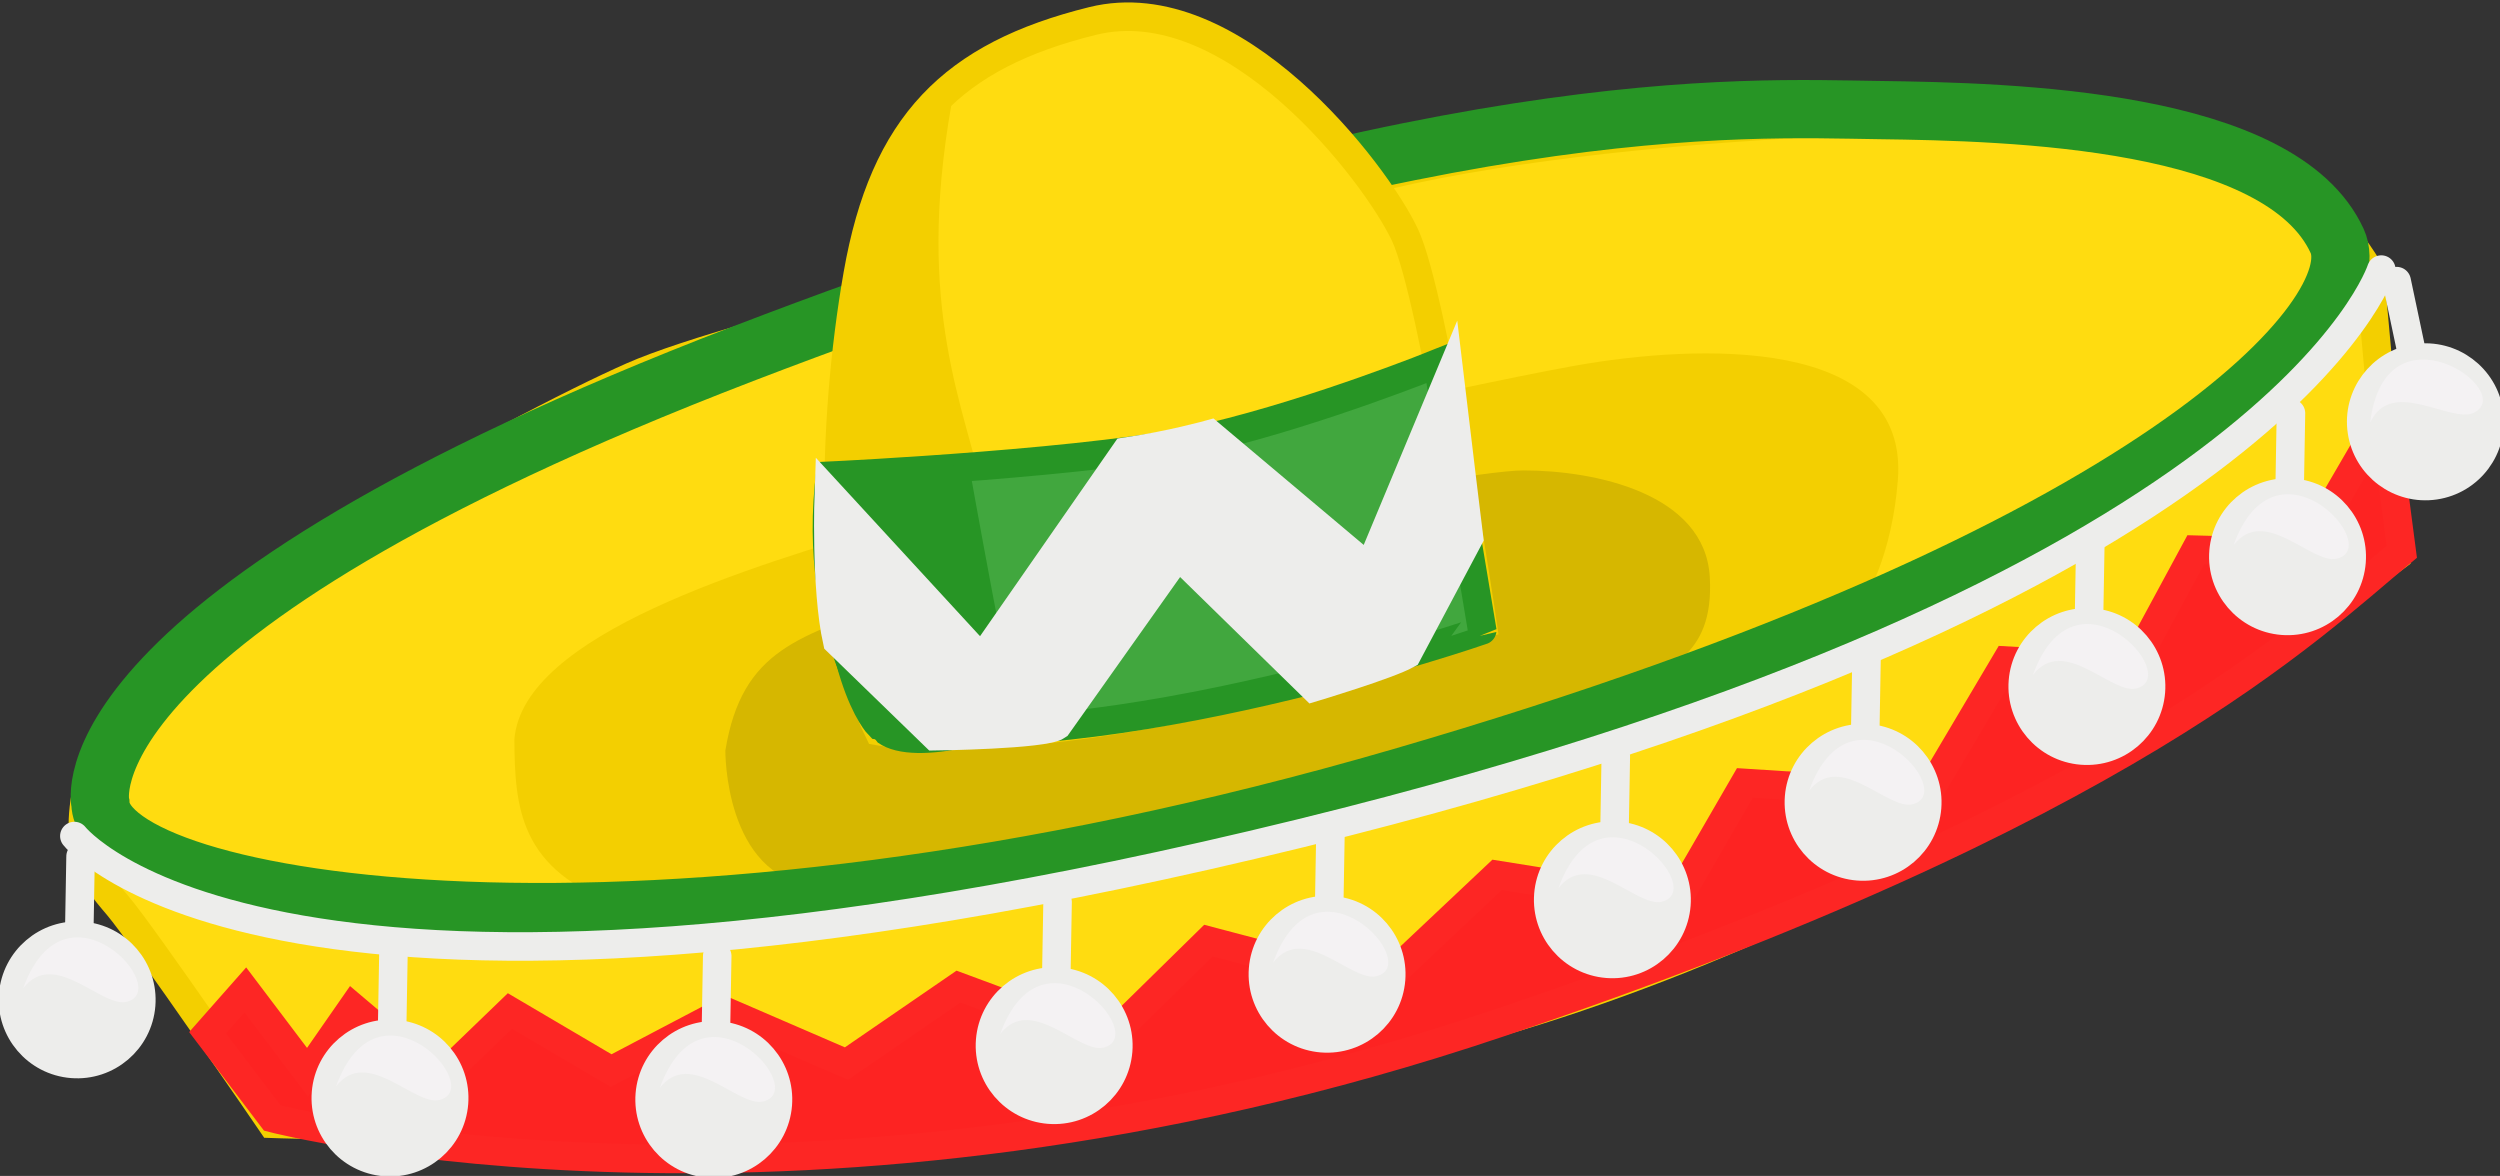 <?xml version="1.0" encoding="utf-8"?>
<!-- Generator: Adobe Illustrator 16.0.0, SVG Export Plug-In . SVG Version: 6.00 Build 0)  -->
<!DOCTYPE svg PUBLIC "-//W3C//DTD SVG 1.1//EN" "http://www.w3.org/Graphics/SVG/1.1/DTD/svg11.dtd">
<svg version="1.1"
	 id="svg12211" xmlns:dc="http://purl.org/dc/elements/1.1/" xmlns:cc="http://creativecommons.org/ns#" xmlns:rdf="http://www.w3.org/1999/02/22-rdf-syntax-ns#" xmlns:svg="http://www.w3.org/2000/svg" xmlns:sodipodi="http://sodipodi.sourceforge.net/DTD/sodipodi-0.dtd" xmlns:inkscape="http://www.inkscape.org/namespaces/inkscape" inkscape:export-ydpi="72.021774" inkscape:export-xdpi="72.021774" inkscape:export-filename="C:\Users\Zealotlee\Dropbox\Small Projects\Steves Fuzzballs\fuschia-fuzzle.png" sodipodi:docname="acc-hat-sombrero.svg" inkscape:version="0.91 r13725"
	 xmlns="http://www.w3.org/2000/svg" xmlns:xlink="http://www.w3.org/1999/xlink" x="0px" y="0px" width="503.316px"
	 height="236.747px" viewBox="3.479 134.02 503.316 236.747" enable-background="new 3.479 134.02 503.316 236.747"
	 xml:space="preserve">
<rect x="3.479" y="134.02" width="503.316" height="236.747" fill="#333333" stroke="none"/>
<sodipodi:namedview  showguides="true" showgrid="false" inkscape:cy="277.06173" inkscape:cx="244.89768" inkscape:zoom="1.2263755" borderopacity="1.0" bordercolor="#666666" pagecolor="#ffffff" id="base" inkscape:window-maximized="1" inkscape:window-y="-8" inkscape:window-x="-8" inkscape:window-height="988" inkscape:window-width="1680" inkscape:pageshadow="2" inkscape:current-layer="layer1" inkscape:pageopacity="0.0" inkscape:document-units="px">
	</sodipodi:namedview>
<g id="layer1" transform="translate(0,-540.362)" inkscape:label="Layer 1" inkscape:groupmode="layer">
	<g id="g5634" transform="matrix(0.901,0,0,0.901,-88.484,275.461)">
		
			<path id="path5446" sodipodi:nodetypes="csccsssssc" inkscape:connector-curvature="0" fill="#FFDC10" stroke="#F3CF00" stroke-width="6.377" d="
			M162.825,693.856c0,0,172.888,6.089,273.037-22.403c100.151-28.492,201.503-104.23,201.503-104.23l-5.796-63.796
			c0,0-13.92-26.059-42.909-31.566c-28.99-5.507-128.388-2.545-181.297,11.155c-52.911,13.701-139.537,33.033-164.071,43.875
			c-24.534,10.841-111.43,56.859-120.013,85.127c-6.07,19.989-0.804,26.166,5.047,33.03
			C134.177,651.911,162.825,693.856,162.825,693.856z"/>
		<path id="path5483" inkscape:connector-curvature="0" fill="#F3CF01" d="M217.005,607.965
			c1.873-23.521,52.977-38.645,85.09-48.243c32.112-9.599,124.611-30.383,151.867-35.25c27.258-4.867,74.756-6.843,72.176,25.578
			c-2.582,32.422-21.293,42.447-21.293,42.447s-199.889,67.893-263.923,52.558C217.855,637.462,217.112,622.688,217.005,607.965
			L217.005,607.965z"/>
		<path id="path5485" inkscape:connector-curvature="0" fill="#D6B700" d="M264.149,610.439
			c3.729-22.734,16.747-25.536,38.485-33.401c21.738-7.865,123.874-29.162,139.869-29.168c15.994-0.006,40.534,5.147,41.609,23.785
			c1.075,18.639-10.57,20.271-19.442,27.241c-8.872,6.97-160.256,44.178-180.549,41.923S264.149,610.439,264.149,610.439z"/>
		
			<path id="path5450" sodipodi:nodetypes="cssssc" inkscape:connector-curvature="0" fill="none" stroke="#279525" stroke-width="13.013" d="
			M124.507,622.316c0,0-10.127-41.451,143.558-100.507c153.685-59.057,223.682-54.854,253.703-54.462
			c30.021,0.391,90.005,1.928,102.537,29.262c7.242,15.796-38.182,70.061-209.024,119.757
			C244.437,666.06,125.309,644.367,124.507,622.316L124.507,622.316z"/>
		<path id="path5448" inkscape:connector-curvature="0" fill="#FFDC10" stroke="#F3CF00" stroke-width="6.377" d="M298.399,606.129
			c0,0,42.875,7.892,134.963-23.8c0,0-10.81-73.153-17.375-87.11c-6.566-13.958-38.442-55.52-69.767-47.779
			c-31.324,7.742-46.626,23.157-52.488,56.598C287.871,537.477,286.821,582.816,298.399,606.129z"/>
		<path id="path5497" inkscape:connector-curvature="0" fill="#F3CF00" d="M296.16,602.113c0,0,27.617,6.676,40.05,3.189
			c12.433-3.489-9.216-28.883-13.903-50.368c-4.687-21.485-15.781-42.841-7.636-88.893
			C314.671,466.04,281.186,476.809,296.16,602.113z"/>
		<path id="path5452" inkscape:connector-curvature="0" fill="#41A73E" stroke="#279525" stroke-width="6.377" d="M298.5,604.857
			c0,0-11.268-11.133-10.269-55.835c0,0,60.365-2.871,84.494-8.627c24.129-5.756,50.571-16.446,50.571-16.446l9.965,59.65
			C433.261,583.6,349.054,612.721,298.5,604.857L298.5,604.857z"/>
		
			<path id="path5469" sodipodi:nodetypes="cscccccccccccccccccccccccc" inkscape:connector-curvature="0" fill="#FD2322" stroke="#FD2624" stroke-width="6.377" d="
			M162.926,692.585c0,0,118.806,30.964,273.572-21.083c140.654-47.301,181.7-88.532,202.24-105.45l-3.978-30.385l-17.787,30.571
			l-24.259-0.652l-14.255,26.375l-28.023-1.592l-17.738,29.935l-40.737-2.604l-15.576,26.909l-39.797-6.367l-26.283,24.776
			l-38.222-10.08l-22.902,22.487l-32.934-12.218l-25.04,17.199l-27.213-11.763l-25.372,13.334l-22.61-13.316l-15.938,15.364
			l-19.179-16.241l-10.115,14.549l-13.891-18.378l-8.438,9.564L162.926,692.585z"/>
		<path id="path5499" inkscape:connector-curvature="0" fill="#279525" d="M318.515,546.315c0,0,10.167,57.108,11.872,59.802
			c0,0-23.111,9.036-32.191,2.555c0,0-18.723-21.962-13.678-61.225C284.519,547.446,302.955,548.914,318.515,546.315
			L318.515,546.315z"/>
		
			<path id="path5475" sodipodi:nodetypes="cccccccccccccc" inkscape:connector-curvature="0" fill="#EDEDEB" stroke="#EDEDEB" stroke-width="6.377" d="
			M287.263,552.896c0,0-0.783,21.199,1.882,33.174l21.836,21.19c0,0,24.453-0.314,27.329-2.349l27.01-38.11l30.218,29.548
			c0,0,16.684-5.004,20.944-7.38l13.835-26.04c0,0-2.741-22.385-4.366-36.085l-17.892,42.908l-35.612-29.978
			c0,0-8.792,2.467-18.86,3.927l-32.185,46.294L287.263,552.896z"/>
		
			<path id="path5501" sodipodi:nodetypes="csc" inkscape:connector-curvature="0" fill="none" stroke="#EDEDEB" stroke-width="6.377" stroke-linecap="round" d="
			M118.683,629.566c0,0,43.494,55.917,273.86-0.587c218.611-53.622,241.62-125.986,241.62-125.986"/>
		<g id="g5509" transform="matrix(1.271,0.101,-0.101,1.271,-17.142,93.693)">
			<path id="path5503" inkscape:connector-curvature="0" fill="none" stroke="#EDEDEB" stroke-width="5" stroke-linecap="round" d="
				M140.856,414.001l0.788,12.723"/>
			
				<circle id="path5505" fill="#EDEDEB" stroke="#EDEDEB" stroke-width="4.622" stroke-linecap="round" stroke-linejoin="round" cx="142.25" cy="439.112" r="11.439"/>
			<path id="path5507" inkscape:connector-curvature="0" fill="#F4F2F3" d="M132.66,437.841c4.845-7.456,13.98,2.349,18.256,0.924
				C159.043,436.056,138.369,416.906,132.66,437.841L132.66,437.841z"/>
		</g>
		<g id="g5509-1" transform="matrix(1.271,0.101,-0.101,1.271,52.762,115.627)">
			
				<path id="path5503-3" inkscape:connector-curvature="0" fill="none" stroke="#EDEDEB" stroke-width="5" stroke-linecap="round" d="
				M140.856,414l0.788,12.723"/>
			
				<circle id="path5505-5" fill="#EDEDEB" stroke="#EDEDEB" stroke-width="4.622" stroke-linecap="round" stroke-linejoin="round" cx="142.25" cy="439.112" r="11.439"/>
			<path id="path5507-4" inkscape:connector-curvature="0" fill="#F4F2F3" d="M132.66,437.841c4.845-7.456,13.98,2.35,18.256,0.924
				C159.043,436.057,138.369,416.906,132.66,437.841z"/>
		</g>
		<g id="g5509-7" transform="matrix(1.271,0.101,-0.101,1.271,125.115,115.959)">
			
				<path id="path5503-9" inkscape:connector-curvature="0" fill="none" stroke="#EDEDEB" stroke-width="5" stroke-linecap="round" d="
				M140.856,414l0.788,12.723"/>
			
				<circle id="path5505-6" fill="#EDEDEB" stroke="#EDEDEB" stroke-width="4.622" stroke-linecap="round" stroke-linejoin="round" cx="142.25" cy="439.112" r="11.439"/>
			<path id="path5507-1" inkscape:connector-curvature="0" fill="#F4F2F3" d="M132.66,437.84c4.845-7.455,13.98,2.35,18.256,0.925
				C159.043,436.056,138.369,416.906,132.66,437.84z"/>
		</g>
		<g id="g5509-9" transform="matrix(1.271,0.101,-0.101,1.271,201.167,103.919)">
			
				<path id="path5503-6" inkscape:connector-curvature="0" fill="none" stroke="#EDEDEB" stroke-width="5" stroke-linecap="round" d="
				M140.856,414l0.788,12.723"/>
			
				<circle id="path5505-2" fill="#EDEDEB" stroke="#EDEDEB" stroke-width="4.622" stroke-linecap="round" stroke-linejoin="round" cx="142.25" cy="439.112" r="11.439"/>
			<path id="path5507-19" inkscape:connector-curvature="0" fill="#F4F2F3" d="M132.66,437.841c4.845-7.455,13.98,2.35,18.256,0.925
				C159.043,436.056,138.369,416.906,132.66,437.841L132.66,437.841z"/>
		</g>
		<g id="g5509-5" transform="matrix(1.271,0.101,-0.101,1.271,262.15,87.965)">
			
				<path id="path5503-7" inkscape:connector-curvature="0" fill="none" stroke="#EDEDEB" stroke-width="5" stroke-linecap="round" d="
				M140.856,414.001l0.788,12.722"/>
			
				<circle id="path5505-4" fill="#EDEDEB" stroke="#EDEDEB" stroke-width="4.622" stroke-linecap="round" stroke-linejoin="round" cx="142.25" cy="439.112" r="11.439"/>
			<path id="path5507-8" inkscape:connector-curvature="0" fill="#F4F2F3" d="M132.66,437.841c4.845-7.455,13.979,2.35,18.256,0.925
				C159.043,436.056,138.369,416.906,132.66,437.841L132.66,437.841z"/>
		</g>
		<g id="g5509-53" transform="matrix(1.271,0.101,-0.101,1.271,325.902,71.327)">
			
				<path id="path5503-32" inkscape:connector-curvature="0" fill="none" stroke="#EDEDEB" stroke-width="5" stroke-linecap="round" d="
				M140.856,414.001l0.788,12.723"/>
			
				<circle id="path5505-60" fill="#EDEDEB" stroke="#EDEDEB" stroke-width="4.622" stroke-linecap="round" stroke-linejoin="round" cx="142.25" cy="439.112" r="11.439"/>
			<path id="path5507-6" inkscape:connector-curvature="0" fill="#F4F2F3" d="M132.659,437.841c4.845-7.455,13.98,2.35,18.256,0.925
				C159.043,436.056,138.369,416.906,132.659,437.841z"/>
		</g>
		<g id="g5509-11" transform="matrix(1.271,0.101,-0.101,1.271,381.92,49.55)">
			
				<path id="path5503-1" inkscape:connector-curvature="0" fill="none" stroke="#EDEDEB" stroke-width="5" stroke-linecap="round" d="
				M140.856,414.001l0.788,12.723"/>
			
				<circle id="path5505-51" fill="#EDEDEB" stroke="#EDEDEB" stroke-width="4.622" stroke-linecap="round" stroke-linejoin="round" cx="142.25" cy="439.112" r="11.439"/>
			<path id="path5507-3" inkscape:connector-curvature="0" fill="#F4F2F3" d="M132.659,437.841c4.846-7.456,13.98,2.35,18.256,0.924
				C159.043,436.057,138.369,416.905,132.659,437.841z"/>
		</g>
		<g id="g5509-8" transform="matrix(1.271,0.101,-0.101,1.271,431.932,23.675)">
			
				<path id="path5503-36" inkscape:connector-curvature="0" fill="none" stroke="#EDEDEB" stroke-width="5" stroke-linecap="round" d="
				M140.856,414l0.788,12.723"/>
			
				<circle id="path5505-3" fill="#EDEDEB" stroke="#EDEDEB" stroke-width="4.622" stroke-linecap="round" stroke-linejoin="round" cx="142.25" cy="439.112" r="11.439"/>
			<path id="path5507-38" inkscape:connector-curvature="0" fill="#F4F2F3" d="M132.659,437.84c4.846-7.455,13.98,2.35,18.256,0.925
				C159.043,436.056,138.369,416.906,132.659,437.84z"/>
		</g>
		<g id="g5509-0" transform="matrix(1.271,0.101,-0.101,1.271,476.764,-5.326)">
			
				<path id="path5503-31" inkscape:connector-curvature="0" fill="none" stroke="#EDEDEB" stroke-width="5" stroke-linecap="round" d="
				M140.856,414l0.788,12.723"/>
			
				<circle id="path5505-8" fill="#EDEDEB" stroke="#EDEDEB" stroke-width="4.622" stroke-linecap="round" stroke-linejoin="round" cx="142.25" cy="439.112" r="11.439"/>
			<path id="path5507-7" inkscape:connector-curvature="0" fill="#F4F2F3" d="M132.659,437.841c4.846-7.455,13.98,2.35,18.257,0.925
				C159.043,436.056,138.369,416.906,132.659,437.841z"/>
		</g>
		<g id="g5509-06" transform="matrix(1.262,-0.186,0.186,1.262,382.831,9.306)">
			
				<path id="path5503-2" inkscape:connector-curvature="0" fill="none" stroke="#EDEDEB" stroke-width="5" stroke-linecap="round" d="
				M140.856,414l0.788,12.723"/>
			
				<circle id="path5505-0" fill="#EDEDEB" stroke="#EDEDEB" stroke-width="4.622" stroke-linecap="round" stroke-linejoin="round" cx="142.25" cy="439.112" r="11.439"/>
			<path id="path5507-383" inkscape:connector-curvature="0" fill="#F4F2F3" d="M132.659,437.841
				c4.845-7.456,13.98,2.35,18.256,0.925C159.043,436.057,138.369,416.906,132.659,437.841z"/>
		</g>
	</g>
</g>
</svg>
